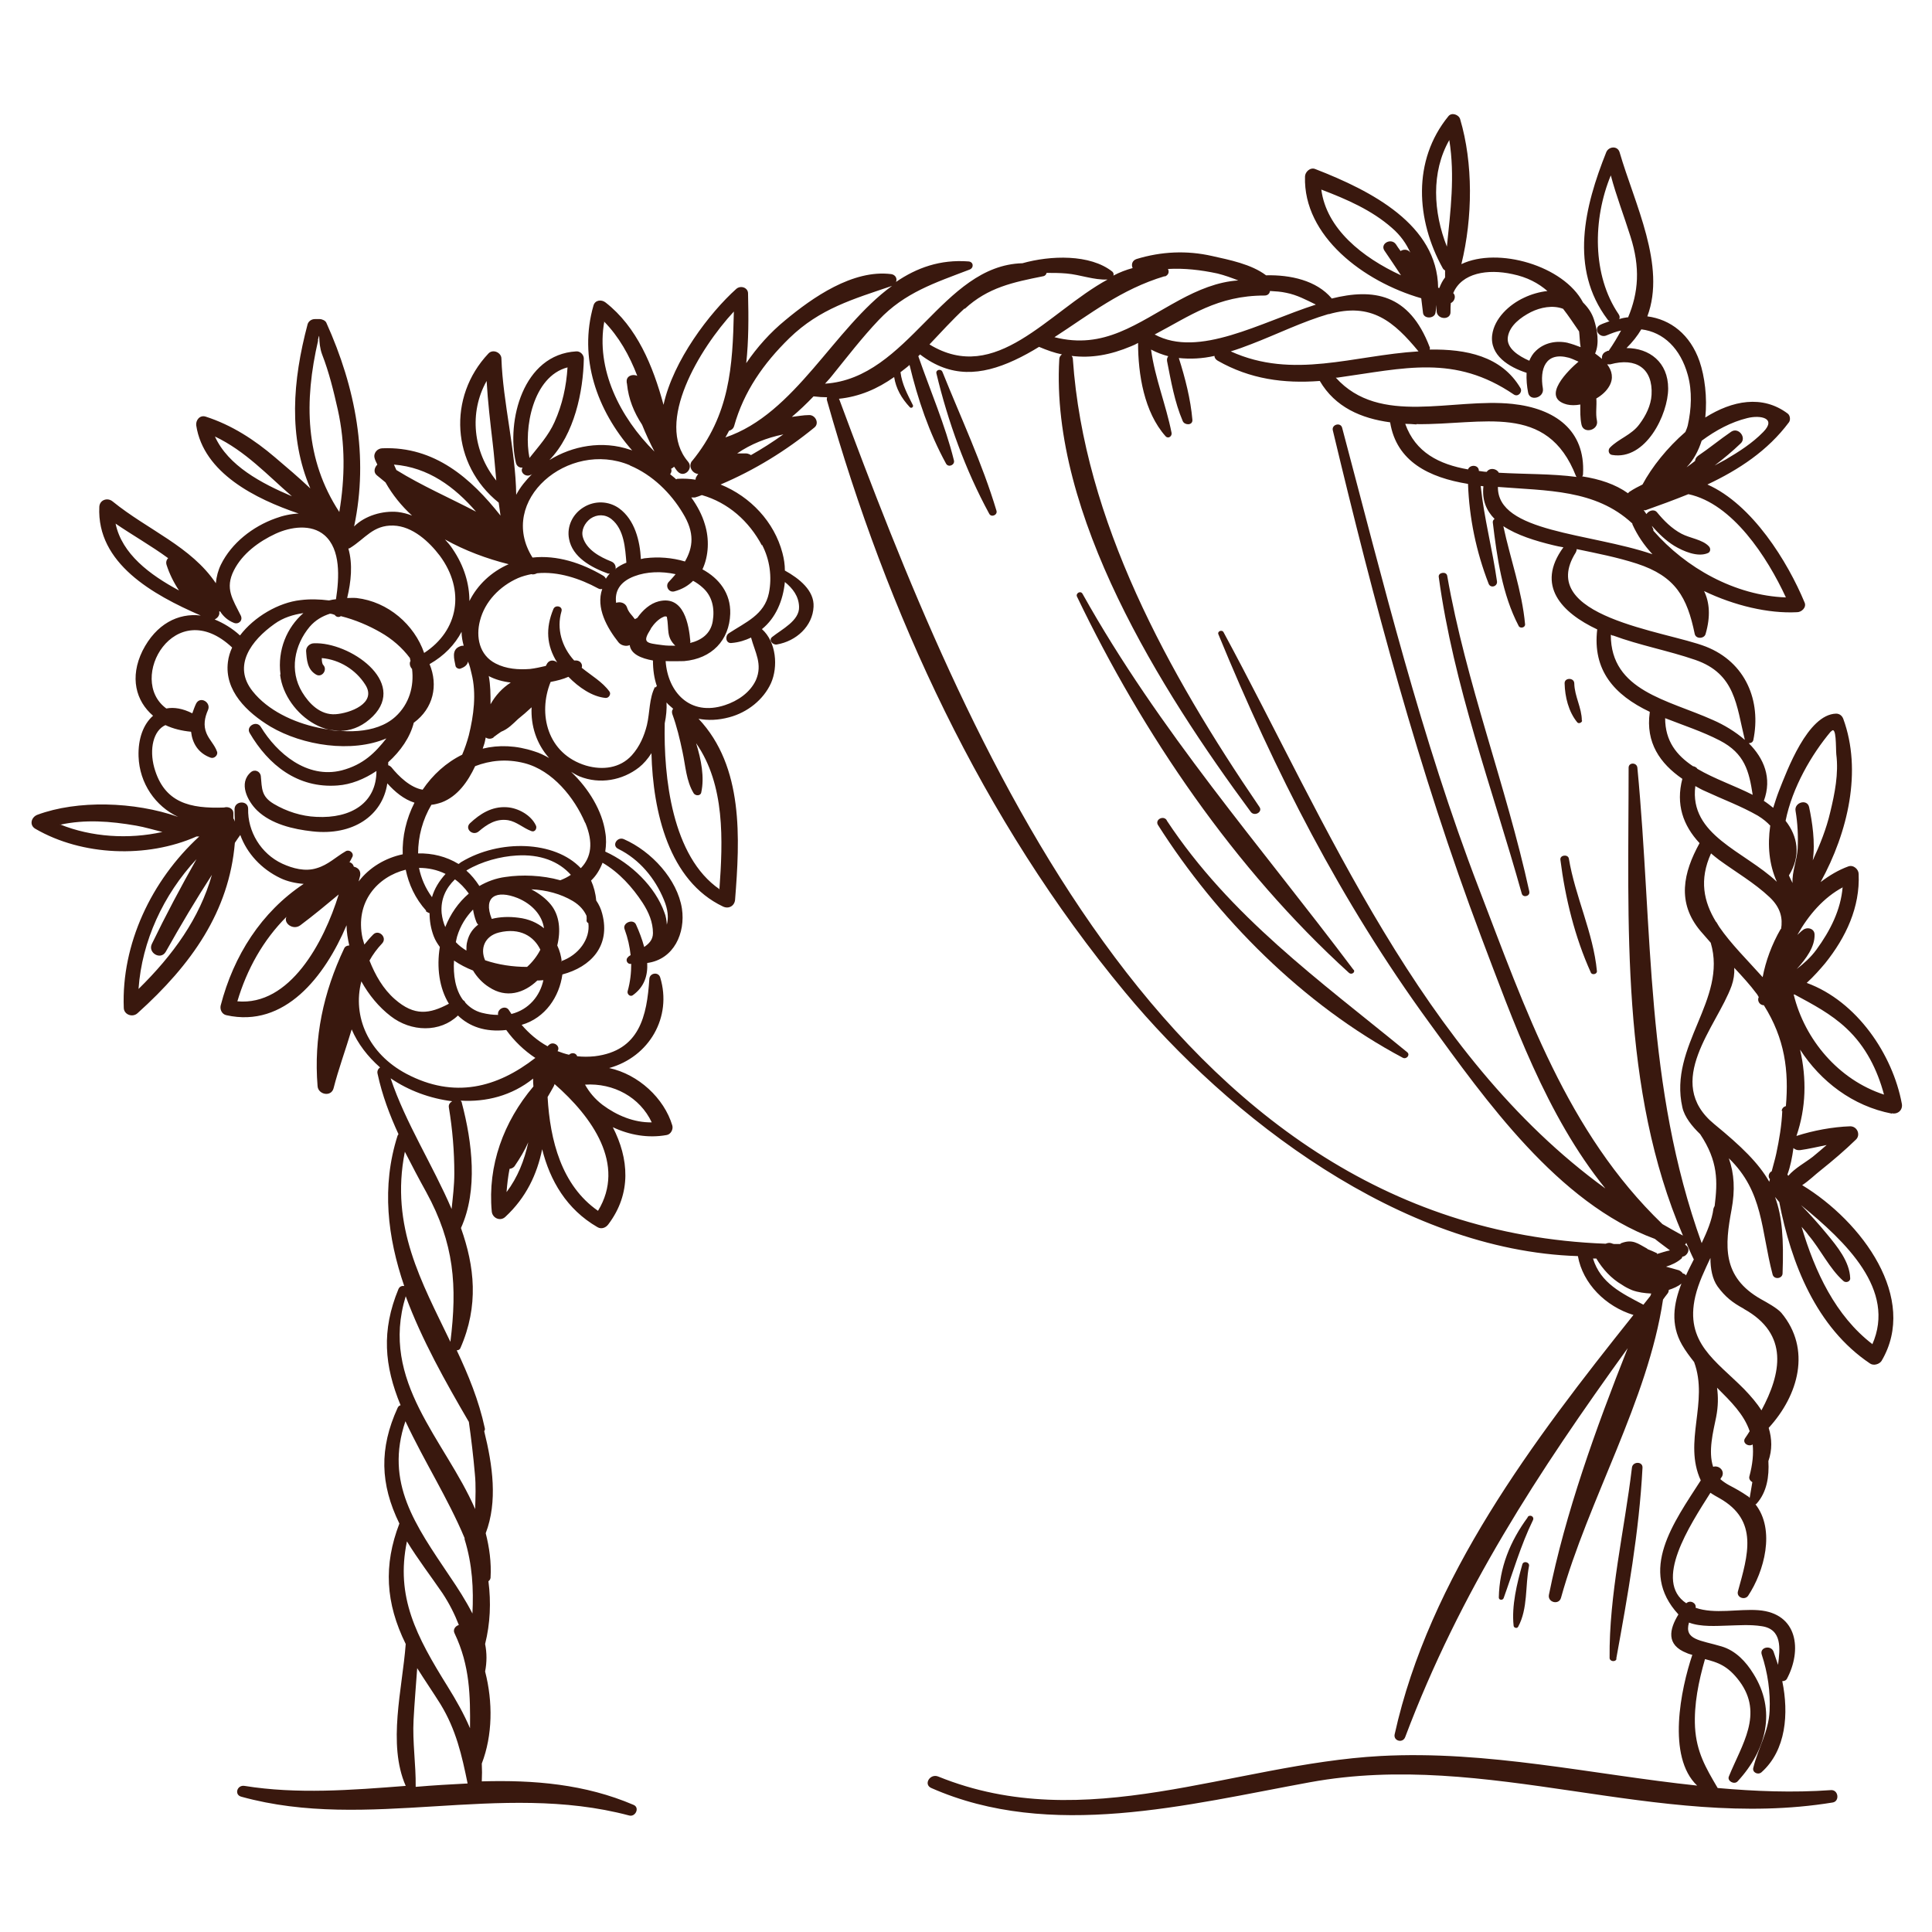<?xml version="1.0" encoding="UTF-8"?>
<svg id="_Слой_1" data-name="Слой 1" xmlns="http://www.w3.org/2000/svg" viewBox="0 0 64 64">
  <defs>
    <style>
      .cls-1 {
        fill: #39180e;
        fill-rule: evenodd;
      }

      .cls-1, .cls-2 {
        stroke-width: 0px;
      }

      .cls-2 {
        fill: #fff;
      }
    </style>
  </defs>
  <rect class="cls-2" width="64" height="64"/>
  <g>
    <path class="cls-1" d="m62.67,36.88c.21.04.37-.12.33-.32-.3-1.62-1.48-3.39-3.15-4,.24-.22.45-.46.61-.65.69-.86,1.16-1.86,1.11-2.96,0-.15-.17-.31-.34-.25-.33.12-.63.3-.92.52.91-1.66,1.38-3.69.75-5.41-.04-.1-.12-.17-.24-.17-.94.03-1.62,1.88-1.89,2.56-.07.18-.13.37-.19.56-.1-.08-.2-.16-.31-.23.28-.76,0-1.41-.5-1.91.07,0,.13-.03.15-.1.27-1.3-.25-2.58-1.57-3.1-1.33-.52-5.66-.98-4.31-3.12.02-.04.03-.07.03-.11.67.14,1.34.27,1.99.48,1.29.42,1.67,1.12,1.92,2.33.04.18.32.16.36,0,.17-.58.13-1.05-.05-1.42,1,.48,2.13.75,3.08.7.15,0,.32-.16.25-.32-.56-1.35-1.73-3.25-3.22-3.91,1.04-.49,2-1.12,2.7-2.06.06-.08.04-.23-.04-.29-.84-.63-1.84-.43-2.73.13.07-.67-.02-1.36-.19-1.86-.31-.89-.96-1.39-1.73-1.49.63-1.68-.42-3.72-.92-5.44-.07-.22-.36-.19-.44,0-.72,1.8-1.23,3.85.04,5.54.02.03.04.05.07.06-.1.04-.21.07-.31.12-.25.12-.03.46.21.35.17-.07.32-.13.48-.16-.12.22-.25.44-.41.67,0,0,0,0,0,0-.02,0-.05,0-.07.02-.12.04-.17.15-.15.25-.07-.06-.15-.12-.23-.18.15-.33.07-.8-.04-1.13-.07-.22-.2-.4-.36-.56-.64-1.22-2.82-1.85-4.03-1.27.38-1.55.39-3.35-.04-4.8-.04-.15-.28-.24-.39-.1-1.2,1.47-1.07,3.44-.19,5.03.02.04.05.06.08.08,0,.08,0,.15,0,.23-.08.1-.14.22-.19.35-.01,0-.02,0-.04-.01-.03-2.08-2.19-3.2-4.07-3.93-.17-.07-.34.1-.34.25-.06,1.97,1.94,3.48,3.85,4.03.02.16.04.32.06.49.03.2.37.19.41,0,.02-.09.03-.18.04-.27,0,.07,0,.14,0,.22.03.28.48.29.46,0,0-.1,0-.19.01-.28.13-.06.18-.24.08-.33.28-.67,1.14-.81,1.96-.63.49.1.86.3,1.16.56-.27.03-.54.11-.77.22-.5.23-.99.69-1.06,1.24-.08.67.55,1.06,1.14,1.25-.01.22.01.45.05.65.05.31.54.18.49-.13-.11-.64.08-1.23.86-1.02.07.02.19.07.32.13,0,0,0,0,0,0-.31.26-1.28,1.19-.38,1.42.13.03.28.03.44,0,0,.22-.01.44.04.67.07.32.58.18.51-.14-.05-.23,0-.49-.02-.73.19-.11.34-.25.43-.41.15-.26.09-.51-.07-.72.03,0,.06,0,.1,0,.86-.24,1.42.14,1.37,1.01-.02.35-.19.69-.4.97-.26.36-.69.48-.98.78-.07.07-.05.22.07.24,1.12.19,1.86-1.35,1.86-2.2,0-.87-.62-1.34-1.38-1.34.2-.2.36-.4.49-.62.74.09,1.3.64,1.54,1.51.15.54.12,1.13,0,1.67-.02.08-.05.15-.08.22-.6.52-1.11,1.16-1.42,1.74-.14.07-.28.14-.43.24-.02.01-.03.03-.05.05-.42-.3-.94-.47-1.52-.56.02-.02.03-.04.03-.08.08-1.45-.93-2.17-2.34-2.32-1.99-.21-4.39.75-5.85-.87.02,0,.04,0,.05,0,2.23-.31,3.88-.78,5.85.56.14.09.29-.08.22-.21-.63-1.07-1.81-1.3-3.01-1.28,0-.03.02-.05,0-.08-.68-1.79-1.88-1.95-3.25-1.61,0,0,0,0,0-.01-.5-.59-1.36-.78-2.17-.76-.49-.37-1.21-.51-1.79-.64-.84-.19-1.68-.15-2.5.1-.15.05-.18.19-.13.3-.22.06-.43.14-.64.25.02-.04.01-.09-.03-.13-.74-.59-2.06-.54-2.98-.28-2.66.07-3.77,3.81-6.54,3.99.07-.08.15-.16.22-.25.51-.63,1-1.27,1.56-1.86.86-.91,1.86-1.23,3.01-1.67.15-.06.13-.26-.04-.27-.94-.07-1.71.21-2.4.68.05-.1-.01-.24-.16-.26-1.27-.16-2.61.78-3.51,1.53-.49.4-.93.89-1.29,1.42.08-.74.08-1.5.06-2.31,0-.19-.24-.28-.39-.15-.88.79-2.09,2.37-2.41,3.84-.35-1.29-.88-2.58-1.92-3.39-.14-.11-.35-.08-.4.1-.5,1.73.11,3.47,1.28,4.8-.02,0-.04-.02-.06-.02-.93-.32-1.92-.13-2.68.34.83-.86,1.12-2.27,1.14-3.36,0-.13-.12-.25-.25-.24-1.77.1-2.32,2.31-2,3.69.03.12.12.17.22.16-.1.16.11.33.27.24.02,0,.03-.02.05-.03-.21.21-.4.44-.53.69-.02-1.49-.44-3.05-.49-4.51,0-.2-.28-.33-.43-.17-1.36,1.44-1.23,3.68.34,4.94,0,0,0,0,0,0,.02.14.04.29.06.43-.97-1.23-2.18-2.3-3.91-2.23-.17,0-.31.16-.26.33.02.08.06.14.09.21-.1.1-.14.26-.01.36.09.07.18.15.28.23.23.41.53.78.88,1.1-.15-.06-.31-.1-.47-.12-.5-.05-1.09.12-1.45.48.49-2.31.05-4.6-.92-6.75-.03-.07-.14-.12-.22-.12-.05,0-.11,0-.16,0-.11,0-.21.07-.24.17-.5,1.88-.64,3.74.09,5.44-.38-.36-.78-.7-1.17-1.03-.68-.58-1.43-1.07-2.3-1.35-.2-.06-.33.13-.31.29.24,1.58,1.97,2.44,3.39,2.92.01,0,.02,0,.03,0-.28.01-.55.07-.79.16-.76.27-1.46.82-1.81,1.53-.09.18-.15.4-.17.62-.82-1.22-2.25-1.76-3.42-2.71-.17-.14-.43-.05-.44.18-.09,1.87,1.77,2.91,3.36,3.6-.75-.09-1.48.28-1.93,1.17-.43.88-.22,1.66.35,2.15-.32.28-.5.76-.48,1.35.03.89.56,1.65,1.31,2-1.45-.51-3.34-.56-4.66-.07-.21.08-.28.35-.06.47,1.54.89,3.68.98,5.33.25.03,0,.06,0,.09,0-1.59,1.46-2.58,3.57-2.5,5.67,0,.23.29.34.46.18,1.79-1.61,3.03-3.37,3.22-5.64.06-.09.12-.18.18-.26.22.61.7,1.13,1.33,1.43.23.11.5.17.77.19-1.4.93-2.32,2.37-2.75,4.03-.03.13.04.29.19.32,1.93.43,3.26-1.28,3.98-2.98,0,0,0,0,0,0,0,.22.04.45.09.67-.07,0-.14.03-.17.1-.69,1.46-1.01,2.96-.88,4.56.02.28.45.37.53.07.16-.63.4-1.28.6-1.95.2.47.53.9.94,1.26-.06.04-.11.12-.08.22.15.7.4,1.36.69,1.99-.01.02-.02.03-.03.05-.54,1.69-.33,3.37.22,4.98-.07-.01-.15.01-.19.1-.57,1.38-.47,2.54.07,3.85-.04.01-.08.04-.1.09-.61,1.34-.58,2.52.06,3.83-.53,1.38-.46,2.63.21,3.99,0,0,0,0,0,0-.11,1.48-.61,3.31,0,4.7-1.8.14-3.6.28-5.34,0-.25-.04-.35.3-.1.36,4.2,1.16,8.55-.52,12.84.62.21.06.36-.26.15-.35-1.61-.69-3.3-.83-5.03-.78.01-.2.01-.4,0-.59.36-.94.37-2.04.11-3.05.06-.31.06-.61,0-.91.17-.68.2-1.38.11-2.08.04-.03.06-.06.07-.11.03-.52-.04-1.01-.16-1.48.4-1.05.23-2.25-.05-3.38.02-.03.03-.06.02-.1-.2-.93-.55-1.77-.93-2.58.05,0,.1-.02.12-.07.62-1.41.47-2.71.02-3.98.57-1.26.37-2.85.03-4.14,0-.03-.02-.06-.04-.08.84.05,1.69-.16,2.4-.73,0,.09,0,.17.01.26-.99,1.17-1.52,2.62-1.38,4.14.02.22.28.34.45.18.69-.64,1.05-1.41,1.22-2.24.26,1.04.81,1.99,1.83,2.58.13.08.28.02.36-.09.78-1.03.68-2.19.15-3.22.55.26,1.17.37,1.78.26.14-.02.23-.19.19-.32-.27-.9-1.12-1.69-2.09-1.9,1.33-.37,2.09-1.69,1.69-3-.06-.2-.35-.15-.36.05-.08,1.22-.32,2.38-1.81,2.56-.2.02-.39.02-.58,0-.04-.12-.19-.13-.27-.05-.13-.03-.25-.07-.38-.12,0,0,0,0,0,0,.11-.17-.14-.34-.28-.21-.02.02-.04.03-.05.05-.33-.18-.62-.43-.86-.71.79-.23,1.25-.94,1.35-1.67.94-.25,1.6-.94,1.32-2.01-.04-.16-.11-.31-.2-.44-.02-.24-.08-.46-.17-.66.17-.16.29-.36.38-.59.55.32.99.81,1.33,1.33.2.31.34.64.34,1,0,.22-.13.35-.29.46-.07-.26-.17-.52-.27-.74-.09-.21-.46-.06-.38.15.11.3.17.58.2.86-.03.02-.07.04-.09.07-.08.07-.04.2.06.22.02,0,.03,0,.05,0,0,.29-.03.59-.12.91-.02.09.08.19.17.13.39-.28.5-.66.48-1.07.89-.12,1.27-1,1.15-1.8-.15-.97-1.01-1.9-1.92-2.3-.22-.1-.42.21-.19.32.71.35,1.22.98,1.51,1.68.14.33.16.6.1.83-.01-.14-.03-.28-.08-.4-.3-.85-1.1-1.63-1.96-2.02.03-.21.04-.42,0-.64-.1-.7-.54-1.44-1.13-2,.09.05.18.11.28.15.67.27,1.42.13,1.97-.3.15-.12.29-.28.41-.47.05,1.95.58,4.23,2.37,5.08.19.09.38-.02.4-.22.16-2.03.29-4.41-1.21-6,.31.06.65.05,1.02-.05.6-.16,1.13-.58,1.38-1.13.24-.54.18-1.36-.3-1.79.46-.37.7-.95.76-1.56.26.21.46.47.47.82.02.46-.58.75-.89,1-.13.1.01.27.15.25.65-.11,1.19-.61,1.22-1.25.03-.54-.48-.94-.95-1.2,0-.2-.03-.39-.08-.58-.27-1.03-1.06-1.87-2.05-2.27,1.13-.48,2.17-1.12,3.11-1.89.17-.14.03-.42-.18-.41-.19,0-.38.04-.57.06.25-.21.49-.44.72-.68,0,0,0,0,0,0,.16.02.31.03.45.03-.01.03-.02.07,0,.12,1.98,7.01,5.13,13.88,9.87,19.59,3.43,4.14,9.14,8.56,15,8.74.16.91.92,1.67,1.84,1.95-3.33,4.17-6.76,8.7-7.91,13.89-.05.22.27.31.35.09,1.82-4.83,4.41-8.78,7.37-12.88-1.06,2.67-2.07,5.48-2.61,8.17-.05.25.33.35.4.1.9-3.24,2.88-6.54,3.38-9.88.05-.07.1-.14.15-.2.03-.04.04-.08.04-.12.15-.05.3-.11.42-.21-.26.67-.37,1.35.02,2.03.12.21.26.39.4.57.49,1.33-.37,2.64.22,3.92-.9,1.4-2.08,2.99-.74,4.44-.3.49-.42,1.01.28,1.28.06.03.12.04.18.06-.38,1.13-.85,3.37.16,4.33-3.49-.37-6.93-1.17-10.49-.98-4.93.27-9.77,2.66-14.65.68-.27-.11-.5.26-.23.38,3.94,1.74,8.49.55,12.54-.19,5.9-1.08,11.51,1.62,17.32.67.24-.04.19-.43-.06-.41-1.26.09-2.51.04-3.75-.07-.4-.68-.7-1.19-.75-2.01-.04-.76.12-1.53.33-2.26.42.11.75.21,1.14.73.81,1.09.08,2.1-.35,3.16-.06.15.18.28.29.16.96-1.04,1.29-2.35.52-3.57-.24-.39-.58-.76-1.05-.9-.7-.21-1.25-.21-1.08-.79.39.15.92.11,1.28.1.38-.01.75-.04,1.13.02.68.1.61.74.54,1.28-.05-.15-.1-.3-.15-.44-.09-.23-.47-.14-.39.1.2.61.29,1.23.26,1.87-.03.68-.38,1.23-.54,1.88-.04.15.15.25.27.15.82-.73.91-1.95.69-3.02.06,0,.12-.02.15-.07.51-.95.37-2.18-.94-2.28-.66-.05-1.45.14-2.08-.08.03-.16-.18-.27-.31-.15-1.1-.73.11-2.57.8-3.66.1.07.21.13.3.18,1.31.74.94,1.89.61,3.09-.05.2.23.3.34.14.53-.8.91-2.18.24-3.03.01,0,.03,0,.04-.02.34-.38.42-.9.39-1.41.13-.37.12-.74.01-1.1.99-1.08,1.42-2.61.42-3.81-.14-.16-.49-.35-.67-.45-1.31-.74-1.2-1.79-.98-2.97.12-.65.09-1.19-.09-1.7,1.15,1.11,1.06,2.37,1.45,3.85.05.18.33.14.33-.04.04-1.12-.01-1.88-.25-2.53.05.06.09.11.14.17.39,2.02,1.22,4.15,3.01,5.35.12.08.31.02.38-.09,1.22-2.07-.64-4.61-2.63-5.82.23-.15.44-.36.61-.49.4-.32.8-.66,1.17-1.02.16-.15.05-.44-.19-.44-.58.02-1.23.14-1.78.32.32-.94.34-1.89.12-2.86.68,1.05,1.74,1.87,3.04,2.12Zm-16.27-28.56c-.06-.08-.11-.15-.16-.23-.16-.22-.53-.02-.38.21.18.27.37.54.55.82-1.28-.59-2.47-1.54-2.64-2.84.84.32,1.67.68,2.34,1.27.29.25.48.53.61.82-.08-.12-.23-.12-.33-.05Zm1.53-.15c-.45-1.14-.53-2.46.08-3.53.19,1.19.04,2.35-.08,3.53Zm4.02,3.19c-.39-.09-.79-.01-1.07.26-.1.09-.17.21-.22.33-.34-.15-.77-.41-.71-.79.06-.38.43-.65.76-.82.32-.16.73-.24,1.07-.11.18.23.35.49.53.75.02.17.02.35.05.52-.15-.06-.3-.11-.42-.14Zm1.97-.85c-.09.01-.19.03-.28.06.02-.05.02-.1-.02-.16-.88-1.29-.86-3.15-.26-4.6.18.68.44,1.35.65,2.02.33,1.03.27,1.86-.08,2.69Zm-37.8,2.11c.04.69.12,1.37.2,2.05.05.41.08.83.12,1.25-.77-.95-.91-2.25-.32-3.3Zm-9,1.84c1.01.48,1.74,1.28,2.55,1.98-1.01-.43-2.11-1.01-2.55-1.98Zm-3.3,2.88c.57.39,1.19.74,1.75,1.15-.06.06-.08.14-.05.23.09.28.23.57.41.84-.97-.52-1.89-1.21-2.1-2.21Zm-1.83,9.98c.83-.18,1.65-.12,2.52.03.29.05.58.14.87.21-1.12.25-2.35.17-3.39-.25Zm14.79,12.17c.02-.26.05-.52.1-.77.07-.01.14-.04.18-.11.17-.25.32-.5.44-.77-.13.6-.35,1.16-.72,1.65Zm4.81-2.31c-.59.01-1.16-.23-1.63-.58-.26-.2-.44-.42-.58-.67.95-.06,1.82.42,2.21,1.25Zm-3.25-1.19s.03-.06.03-.08c1.25,1.09,2.37,2.67,1.44,4.2-1.21-.84-1.59-2.34-1.67-3.77.07-.11.13-.23.2-.35Zm1.67-25.34c.49.5.84,1.12,1.1,1.8-.15-.07-.37,0-.35.2,0,.02,0,.04.01.06h0s0,0,0,.01c.05.5.23.94.5,1.35.12.3.26.6.41.89-1.15-1.14-1.95-2.74-1.66-4.32Zm-2.47,4.52c-.2-.97.11-2.7,1.26-3-.04.63-.17,1.23-.43,1.81-.2.45-.53.81-.83,1.19Zm3.33.25c.74.31,1.35.91,1.75,1.58.4.65.34,1.13.07,1.6-.43-.13-.89-.16-1.3-.11-.05,0-.1.02-.16.03-.03-.6-.2-1.3-.72-1.68-.35-.25-.81-.26-1.17-.04-.37.22-.57.64-.49,1.05.11.61.74.95,1.29,1.15.02,0,.04,0,.06,0-.05.05-.09.11-.13.17-.02-.04-.04-.07-.09-.1-.71-.42-1.53-.69-2.34-.6-1.19-1.89,1.19-3.91,3.22-3.06Zm.95,4.5c-.28.07-.53.29-.71.55-.03.01-.05.03-.08.04-.08-.12-.21-.22-.26-.39-.05-.15-.23-.2-.36-.15-.05-.36.1-.69.6-.88.42-.16.91-.17,1.37-.07-.07.09-.15.17-.23.26-.12.13,0,.36.19.31.26-.07.46-.19.62-.35.11.06.21.13.3.21.34.29.42.71.35,1.13-.07.42-.38.63-.75.72,0-.01.01-.02.01-.04-.05-.57-.21-1.55-1.05-1.34Zm-1.43-1.06c.02-.1-.02-.21-.14-.26-.38-.15-.82-.39-.94-.8-.07-.23.06-.48.25-.62.22-.15.49-.15.7.02.42.34.45.97.49,1.44,0,0,0,0,0,0-.13.05-.26.12-.37.21Zm-3.54-.17c-.57.25-1.03.68-1.3,1.22,0-.56-.17-1.16-.56-1.73-.07-.11-.16-.21-.25-.31.66.37,1.39.64,2.11.82Zm-7.57,3.67c.16,1.31,1.86,2.57,3.07,1.37,1.15-1.15-.78-2.47-1.95-2.42-.13,0-.26.11-.26.25.02.3.04.61.32.78.2.13.4-.15.25-.31-.04-.04-.05-.13-.05-.23.59.05,1.13.39,1.44.88.4.62-.52.95-.99.98-.5.03-.87-.35-1.1-.73-.43-.71-.26-1.56.25-2.17.19-.22.42-.35.67-.43.05,0,.11.02.16.04.04.07.14.09.2.04.48.12.94.32,1.32.54.37.21.71.5.97.85,0,.03.01.06.02.09-.05.08-.02.2.05.27.07.57-.09,1.16-.55,1.58-.66.6-1.77.54-2.58.36-.8-.17-1.65-.57-2.15-1.2-.68-.85-.04-1.69.72-2.23.29-.21.62-.31.96-.36-.55.48-.86,1.22-.76,2.02Zm4.43,1.58c.65-.48.81-1.24.52-1.94.49-.28.84-.65,1.06-1.07,0,.16.03.31.07.46-.04,0-.08,0-.12.02-.3.11-.19.43-.15.65.01.06.1.11.16.09.11-.04.22-.1.25-.22,0-.02,0-.03,0-.04,0,0,0,0,0,.02.06.13.09.27.12.4.17.67.07,1.4-.09,2.05-.06.22-.13.43-.22.64-.53.26-.98.67-1.31,1.16-.41-.07-.79-.44-1.04-.75-.03-.03-.06-.05-.1-.06,0-.03,0-.06,0-.1.41-.37.73-.83.85-1.32Zm-.58-8.37c-.03-.06-.05-.12-.08-.18,1.14.09,2.01.74,2.72,1.56-.88-.46-1.8-.86-2.64-1.38Zm-1.6,2.6s.05,0,.07-.02c.5-.31.76-.76,1.43-.74.64.02,1.19.54,1.54,1,.85,1.15.62,2.48-.52,3.22-.32-.93-1.19-1.7-2.24-1.82-.11-.01-.21,0-.31,0,.13-.54.19-1.12.04-1.64Zm-1-6.9c.09-.38-.01.07.14.47.23.59.38,1.21.52,1.83.25,1.13.24,2.26.05,3.39-1.14-1.74-1.17-3.66-.7-5.69Zm-3.27,8.99s.02,0,.03-.01c.1.16.25.3.45.38.16.07.31-.07.24-.23-.27-.55-.54-.9-.23-1.51.28-.55.82-.95,1.38-1.21.5-.23,1.18-.33,1.62.05.54.47.49,1.4.38,2.12-.08.01-.16.02-.23.04-.32-.04-.63-.05-.95-.01-.72.08-1.53.55-2,1.17-.26-.24-.55-.41-.84-.53.11-.05.18-.16.15-.26Zm-2.67,12.49c.11-1.57.82-3.11,1.92-4.29-.52.92-1.02,1.86-1.48,2.81-.14.29.29.55.46.26.5-.89,1-1.73,1.53-2.55-.41,1.44-1.28,2.65-2.43,3.78Zm3.27.43c.32-1.08.86-2.04,1.63-2.81-.11.21.22.46.46.28.44-.33.85-.67,1.27-1.02-.49,1.59-1.62,3.7-3.36,3.54Zm3.72-4.62c.03-.06.07-.12.1-.19.04-.13-.12-.24-.23-.17-.33.19-.58.45-.96.56-.38.12-.79.01-1.14-.15-.71-.33-1.15-1.07-1.13-1.82,0-.28-.43-.27-.45,0,0,.14,0,.28.01.41,0,0,0,0-.01,0,0-.03-.02-.06-.04-.09,0-.06,0-.11,0-.17,0-.17-.18-.23-.31-.19-1.12.04-1.98-.15-2.31-1.32-.17-.62-.03-1.23.37-1.41.25.12.54.19.85.22.04.37.23.71.65.86.12.04.25-.09.21-.2-.08-.23-.26-.39-.35-.61-.11-.26-.06-.52.05-.77.11-.25-.25-.47-.39-.22-.05.1-.09.22-.13.33-.31-.16-.61-.21-.86-.16-1.33-.97.29-3.8,2.18-2.02-.07.15-.12.31-.14.48-.12.95.63,1.67,1.41,2.14,1.07.63,2.69.88,3.84.39-.37.47-.76.87-1.48,1.06-1.15.29-2.15-.57-2.68-1.44-.14-.23-.5-.02-.37.2.62,1.06,1.59,1.84,2.91,1.74.44-.03.89-.21,1.29-.48,0,1.05-.83,1.58-1.99,1.52-.49-.02-.99-.18-1.41-.43-.42-.25-.39-.51-.43-.92-.02-.16-.2-.24-.33-.13-.42.36-.11.96.21,1.27.47.45,1.19.62,1.83.69,1.33.15,2.32-.51,2.48-1.59.25.28.55.53.9.64-.27.53-.41,1.12-.39,1.71-.57.12-1.1.43-1.46.9.02-.06.03-.13.05-.19.03-.17-.07-.27-.21-.3-.02-.08-.08-.14-.16-.15Zm3.88.27c.5-.3,1.13-.46,1.65-.49.78-.05,1.4.19,1.8.64-.1.07-.22.13-.35.18-.6-.17-1.28-.19-1.81-.11-.32.04-.61.15-.87.3-.13-.2-.27-.37-.43-.51Zm.38,1.8c-.17.13-.3.3-.36.55-.03.1-.03.21-.03.31-.13-.08-.25-.17-.35-.28.01-.06.03-.13.04-.18.11-.37.3-.66.53-.9.02.12.05.26.11.41.01.03.03.06.06.09Zm-.31-1.03c-.35.3-.61.68-.78,1.11-.06-.14-.1-.29-.12-.46-.04-.46.14-.83.44-1.12.17.12.32.28.46.47Zm-1.22.12c-.22-.3-.36-.63-.43-.97.3,0,.6.06.88.2-.21.23-.37.49-.45.77Zm-.21.46s.08.06.13.07c0,.25.04.51.14.77.05.13.12.24.2.35-.11.67-.02,1.36.3,1.88-.64.34-1.14.42-1.79-.15-.39-.34-.65-.8-.84-1.28.11-.2.25-.39.42-.57.18-.2-.12-.48-.3-.29-.11.11-.2.22-.29.33-.02-.07-.04-.14-.06-.21-.26-1.2.5-2.04,1.43-2.27.1.48.31.95.68,1.36Zm-1.16,5.54c.6.41,1.31.67,2.04.76-.07.04-.13.11-.11.21.12.73.18,1.45.18,2.18,0,.4-.05.79-.09,1.18-.62-1.45-1.53-2.86-2.02-4.33Zm.47,2.43c.23.45.46.89.71,1.34.93,1.7,1.03,3.11.8,4.96-.95-1.98-2-3.81-1.51-6.29Zm.36,21.04c.01-.74-.11-1.48-.07-2.22.03-.57.08-1.14.12-1.71.25.4.52.79.77,1.19.52.85.71,1.7.9,2.63-.57.03-1.13.06-1.7.11Zm1.8-1.94c-.2-.47-.46-.93-.74-1.38-1.04-1.67-1.73-2.97-1.35-4.81.36.59.79,1.15,1.18,1.72.23.35.4.69.54,1.05-.11.03-.21.15-.14.28.51,1.07.52,2.08.51,3.14Zm.08-3.8c-.22-.43-.49-.85-.75-1.23-1.14-1.7-2.16-3.1-1.47-5.14.64,1.36,1.4,2.54,1.96,3.87,0,.01,0,.02,0,.04.26.84.3,1.65.26,2.46Zm-.12-6.36c.08.57.15,1.15.2,1.73.04.39.02.78.01,1.17-1-2.3-3.17-4.22-2.3-7.05.53,1.44,1.32,2.84,2.09,4.16Zm2.21-12.05c-1.27.99-2.69,1.37-4.28.53-1.26-.67-1.79-1.9-1.49-3.06.25.45.58.85.97,1.15.68.53,1.64.55,2.23-.02.37.36.9.56,1.6.48.26.36.59.68.97.93Zm-.81-1.47s-.04-.06-.06-.09c-.11-.21-.41-.06-.37.14-.17,0-.34-.02-.54-.07-.23-.06-.4-.18-.54-.33-.02-.04-.04-.07-.08-.09-.26-.35-.33-.84-.3-1.31.19.13.4.24.63.33.13.22.32.42.53.55.57.38,1.16.2,1.6-.22.02,0,.03,0,.05,0,.05,0,.1-.01.15-.01-.11.51-.47.97-1.06,1.12Zm-.4-2.68c.7-.17,1.16.13,1.37.57-.1.2-.26.41-.44.57-.47,0-.95-.07-1.39-.22-.17-.38-.02-.8.46-.92Zm.64-.49c-.3-.04-.61-.03-.88.04,0,0,0,0,0,0-.3-.75.16-.97.86-.69.48.2.81.57.87,1-.22-.18-.5-.31-.85-.35Zm1.44,1.46c-.02-.19-.07-.37-.15-.54.12-.49.08-.99-.21-1.35-.17-.21-.4-.38-.65-.51.49.02.98.15,1.38.39.23.14.37.31.45.49,0,.05.01.1,0,.15,0,.04.02.07.06.09.07.52-.32,1.06-.9,1.26Zm.78-4.6c.27.65.2,1.14-.15,1.5-.87-.92-2.7-.96-3.95-.21-.04.02-.06.05-.1.07-.41-.25-.87-.36-1.34-.35,0-.56.15-1.12.44-1.61.11-.01.22-.04.34-.08.53-.2.87-.69,1.11-1.2.49-.19,1.04-.25,1.63-.1.94.24,1.66,1.15,2.01,1.97Zm-3.04-2.84c.08-.06.16-.12.25-.18.23-.09.39-.26.56-.42.15-.12.3-.25.45-.39-.03.61.16,1.21.58,1.68-.16-.09-.32-.17-.49-.22-.6-.2-1.18-.22-1.71-.09.01-.04.03-.08.04-.12.03-.08.04-.16.06-.25.07.05.17.06.26,0Zm-.17-2.03c.22.12.48.19.74.22-.28.18-.51.43-.67.72,0-.32,0-.63-.06-.94Zm5.52.36c-.2.38-.17.85-.27,1.27-.09.36-.24.71-.5,1-.39.43-.97.5-1.52.34-1.28-.39-1.6-1.71-1.17-2.77.21-.04.41-.09.59-.17.34.35.79.66,1.23.7.11.01.19-.13.13-.21-.23-.32-.6-.53-.92-.79.04-.11-.04-.23-.17-.24-.03,0-.05,0-.08,0-.41-.45-.59-1.05-.42-1.63.05-.17-.21-.23-.27-.07-.26.63-.23,1.2.13,1.77-.08-.08-.24-.11-.33.02-.02.03-.03.06-.05.09-.17.04-.35.08-.52.1-.39.03-.79,0-1.14-.18-.55-.28-.66-.89-.52-1.42.16-.63.65-1.14,1.26-1.41.14-.06.29-.1.44-.13.06.02.13,0,.19-.03.7-.07,1.43.18,2.02.5.05.03.1.03.14.02-.22.62.16,1.29.54,1.77.09.11.26.14.37.09.04.3.38.44.77.51,0,.31.04.59.13.85-.02.01-.04.03-.05.05Zm-.14-1.93c.1-.15.25-.32.43-.39.04-.02.07-.01.1,0,.08.42-.03.66.28.96-.15,0-.3,0-.43-.02-.54-.07-.68-.07-.38-.54Zm2.28,8.64c-1.58-1.08-1.86-3.72-1.82-5.5.05-.24.07-.47.06-.69.06.08.15.14.22.21-.04.04-.05.1-.03.17.15.41.25.83.34,1.26.1.46.12.96.37,1.37.06.09.23.09.25-.03.11-.5,0-1.08-.17-1.63.96,1.38.89,3.21.77,4.86Zm1.4-11.42c.26.49.34,1.07.23,1.61-.15.72-.77.96-1.33,1.33-.13.09-.1.34.09.32.25-.02.46-.09.65-.18.13.49.39.88.16,1.41-.19.41-.6.69-1.03.83-1.16.38-1.89-.44-1.96-1.46.25.01.47,0,.61,0,.92-.08,1.5-.69,1.53-1.57.02-.68-.37-1.17-.92-1.47.21-.45.23-1.01.08-1.49-.09-.31-.25-.61-.45-.89.04,0,.08,0,.12,0,.08-.02.15-.05.23-.08.87.25,1.56.86,1.99,1.67Zm-2.31-2.78c-.15.19.01.43.2.44-.02.03-.04.05-.06.09-.02.03-.03.07-.03.1-.19-.03-.38-.04-.57-.03-.03,0-.05,0-.07.02-.06-.06-.13-.11-.2-.17.04-.06.06-.12.03-.18.04-.02.07-.04.1-.07.04.05.07.11.12.16.21.23.54-.1.34-.33-1.1-1.29.38-3.74,1.52-4.97-.04,1.82-.13,3.42-1.39,4.96Zm1.94-.19s-.09-.05-.15-.05c-.1,0-.2,0-.3,0,.45-.31.98-.52,1.53-.63-.35.25-.71.48-1.08.69Zm-.84-.58c.04-.07.08-.14.12-.22.07-.02.14-.06.17-.16.32-1.14.97-2.07,1.83-2.91,1.01-.98,2.11-1.29,3.4-1.73-1.93,1.4-3.2,4.24-5.52,5.02Zm37.01,14.89c-.06.76-.41,1.45-.87,2.08-.19.26-.42.46-.65.64.32-.35.6-.74.59-1.14,0-.2-.24-.27-.39-.15-.07.05-.12.11-.18.16.37-.66.87-1.24,1.51-1.58Zm-.38-5.15c.18-.22.15.54.17.76.08.64-.05,1.29-.2,1.91-.13.56-.34,1.08-.58,1.6.09-.59-.02-1.29-.12-1.76-.06-.29-.5-.16-.45.12.07.42.09.83.07,1.25-.02.38-.19.76-.17,1.14-.04-.08-.08-.16-.12-.25.41-.66.29-1.3-.11-1.81.22-1.1.86-2.2,1.5-2.96Zm-1.67,6.54c-.3.52-.5,1.07-.6,1.6-.5-.56-1.05-1.1-1.44-1.67-.03-.05-.06-.1-.09-.15,0,0-.01-.01-.02-.02-.4-.66-.56-1.38-.16-2.26.08.07.17.14.26.21.56.41,1.17.76,1.68,1.24.37.35.44.7.38,1.06Zm-.35-3.41c-.09.64-.04,1.27.22,1.85-1.08-1.02-2.91-1.54-2.7-3.17.11.06.21.12.33.17.58.27,1.18.49,1.74.81.18.11.31.22.42.34Zm-.58-1.03c-.59-.3-1.27-.53-1.83-.86-.03-.05-.09-.08-.15-.09-.54-.36-.92-.83-.92-1.59.61.24,1.23.44,1.81.74.83.43.97,1.02,1.09,1.8Zm-4.63-5.28c.89.33,1.83.5,2.73.81,1.33.46,1.36,1.51,1.64,2.65-.31-.27-.69-.5-1.06-.66-1.49-.67-3.38-.96-3.38-2.82.02,0,.05.02.07.03Zm2.94-6.45c.47-.35.98-.62,1.51-.75.44-.11.98,0,.53.46-.36.37-.8.65-1.24.91-.12.07-.25.13-.37.2.3-.23.59-.47.86-.73.21-.19-.07-.55-.31-.39-.38.26-.73.55-1.1.8-.07.05-.09.11-.1.17-.09.07-.18.14-.28.21.23-.24.39-.54.5-.88Zm-1.88,2.31c.48-.17.97-.35,1.44-.54,1.46.31,2.61,2.08,3.23,3.42-1.69-.06-3.32-.98-4.39-2.21,0-.01,0-.02,0-.04-.01-.04-.04-.08-.05-.12.22.25.45.48.74.66.3.18.78.39,1.12.24.09-.04.09-.16.03-.22-.21-.23-.63-.27-.91-.42-.32-.17-.58-.43-.81-.71-.1-.12-.28-.05-.35.06-.03-.05-.06-.08-.09-.13.01,0,.03,0,.04,0Zm-.42.42s0,.03.01.05c.16.35.38.68.66.98-2.08-.71-5.14-.72-5.12-2.23,1.63.13,3.23.08,4.44,1.2Zm-7.15-3.28c2.2.03,4.33-.74,5.29,1.73,0,0,.01.01.02.02-.82-.11-1.73-.09-2.58-.14-.07-.14-.3-.18-.4-.03-.09,0-.17-.02-.26-.03,0,0,0,0,0,0,0-.21-.3-.22-.36-.05-.96-.17-1.74-.56-2.08-1.51.12,0,.25.01.37.02Zm-2.91-3.64c1.42-.41,2.17.25,2.98,1.23-2.16.13-4.15.94-6.22,0,.23-.07.45-.15.68-.24.86-.33,1.68-.74,2.57-1Zm-1.93-.77c.18.01.35.02.53.06.36.07.67.24.98.39-1.84.59-3.88,1.78-5.34.99,1.18-.62,2.08-1.29,3.64-1.29.11,0,.17-.07.18-.15Zm-3.5-.48c.13-.04.16-.16.11-.25.54-.03,1.08.03,1.64.15.24.06.46.14.69.23-.68.04-1.34.32-1.95.65-1.42.77-2.49,1.65-4.14,1.23,1.16-.75,2.21-1.59,3.65-2.02Zm-6.62,1.07c.77-.71,1.6-.88,2.6-1.08.06-.01.1-.06.11-.11.22,0,.44,0,.66.02.46.04.9.22,1.36.2-1.98,1.08-3.69,3.5-5.9,2.15.38-.4.75-.81,1.16-1.19Zm22.71,32.7c-.08.1-.15.19-.23.29-.72-.38-1.42-.71-1.67-1.53.04,0,.08,0,.11,0,.21.35.49.66.85.87.1.07.22.13.34.18.19.07.41.1.63.11-.01.03-.02.06-.03.08Zm.22-1.42s0,0,0,0c0,0,0,0-.01,0-.1-.05-.2-.09-.3-.13,0,0-.01-.01-.02-.02-.31-.17-.48-.32-.85-.18-.02,0-.02.02-.04.03-.06,0-.13,0-.19,0-.04,0-.08-.02-.11-.03-.07-.02-.13,0-.18.02-14.67-.55-21.24-16.81-25.38-27.95,0-.01-.01-.02-.02-.04.68-.07,1.28-.33,1.83-.72.06.38.24.7.52,1,.05.05.13-.01.1-.07-.18-.36-.36-.69-.41-1.09.1-.08.2-.15.3-.24.27,1.13.65,2.25,1.21,3.27.08.14.3.04.26-.11-.29-1.17-.78-2.3-1.18-3.45.02-.02.04-.04.06-.06,0,0,0,0,.01.01,1,.76,2,.7,3.12.18.28-.13.55-.28.81-.44.26.11.51.2.76.25-.05.03-.09.09-.09.16-.3,5.14,3.36,10.96,6.34,14.99.12.17.41.01.29-.16-3.02-4.43-5.81-9.48-6.18-14.83,0-.05-.02-.08-.04-.11.65.08,1.28-.03,1.97-.32.08-.03.16-.07.23-.11,0,1.04.2,2.29.91,3.09.09.1.22,0,.2-.11-.19-.95-.55-1.81-.68-2.76.19.1.38.17.57.22-.03.04-.05.09-.04.16.13.66.25,1.36.52,1.99.06.14.33.15.32-.04-.06-.69-.24-1.39-.45-2.05.39.04.78.02,1.18-.07,0,.06.04.12.11.16,1.07.61,2.19.76,3.38.67.51.87,1.37,1.24,2.33,1.37.21,1.3,1.29,1.83,2.58,2.04.04,1.13.27,2.24.68,3.3.06.17.3.1.28-.07-.15-1.06-.43-2.1-.54-3.16.03,0,.06,0,.09.01-.05.46.1.81.37,1.08-.04.03-.06.06-.06.11.14,1.16.31,2.39.86,3.44.05.09.22.05.21-.06-.1-1.1-.49-2.17-.72-3.25.45.3,1.07.49,1.65.63.11.03.23.05.34.07-.93,1.27-.05,2.17,1.12,2.72-.16,1.35.56,2.17,1.74,2.73,0,0,0,.01,0,.02-.14,1,.34,1.69,1.08,2.2-.22.84.02,1.54.57,2.13,0,0,0,0,0,0-.54.98-.76,1.97.03,2.91.11.13.23.26.34.39.56,1.89-1.4,3.41-.94,5.45.07.32.32.63.59.89.6.9.58,1.57.48,2.38-.02.03-.03.06-.04.09-.05.38-.21.76-.39,1.14-1.88-5.22-1.61-10.31-2.13-15.75-.02-.18-.29-.18-.29,0,0,5.14-.28,10.66,1.8,15.5-.23-.12-.45-.25-.68-.38-3.16-3.04-4.55-7.14-6.08-11.12-1.91-4.97-3.17-10.14-4.53-15.26-.05-.19-.35-.11-.31.08,1.36,5.69,2.84,11.27,4.91,16.77,1.06,2.79,2.16,5.93,4.12,8.35-6.13-4.45-9.23-12.1-12.65-18.43-.05-.09-.21-.03-.17.07,1.87,4.55,4.05,8.84,6.98,12.86,1.85,2.54,4.27,5.99,7.48,7.17.16.13.33.25.5.38-.15.03-.29.08-.43.12Zm.85.66s-.07-.07-.12-.09c-.14-.04-.29-.08-.43-.12.19-.06.36-.14.5-.26.03-.02.03-.05.04-.07.16-.02.28-.24.14-.36-.02-.01-.03-.03-.05-.04.02-.02.03-.04.04-.06.08.18.16.37.25.55-.09.18-.18.35-.26.53-.02-.04-.07-.06-.12-.07Zm2.31,6.92c-.03.17-.06.35-.09.53-.02-.02-.04-.05-.07-.06-.2-.14-.4-.25-.61-.36-.11-.06-.21-.13-.29-.2.01-.03.03-.06.05-.08.11-.21-.11-.39-.29-.33-.17-.51,0-1.16.1-1.65.07-.36.07-.67.03-.97.46.46.89.88,1.08,1.44-.05.08-.1.16-.15.23-.11.16.11.3.25.21.03.31,0,.65-.11,1.06-.02.08.03.15.1.19Zm-.28-5.73c1.51.84,1.23,2.15.58,3.36-.15-.24-.35-.47-.57-.7-.94-.95-1.98-1.54-1.62-3.08.11-.46.31-.86.5-1.27,0,.35.06.7.24.95.25.34.49.53.86.73Zm1.27-6.56c-.02.48-.1.95-.2,1.42-.04.19-.1.38-.15.58-.09.04-.14.18-.06.26,0,.03-.02.06-.02.09-.35-.62-.93-1.18-1.82-1.91-1.71-1.4.08-3.23.57-4.58.07-.2.1-.4.09-.6.26.28.52.56.75.87.02.03.04.06.06.1-.06.12.03.27.17.27,0,0,0,0,0,0,.7,1.11.83,2.18.73,3.34-.07.02-.13.07-.14.16Zm2.99,7.73c-1.23-.94-1.91-2.41-2.35-3.89.08.09.16.18.23.28.4.47.69,1.1,1.15,1.51.08.08.24.03.23-.09-.02-.55-.43-1.05-.77-1.46-.27-.33-.56-.65-.86-.96,1.49,1.22,3.16,2.81,2.36,4.62Zm-2.4-6.43c.29-.04.58-.11.88-.17-.15.13-.3.26-.46.39-.23.18-.6.38-.81.63-.01-.01-.02-.03-.03-.04.1-.27.16-.58.2-.88.05.05.13.08.22.07Zm-.22-5.15s.02,0,.03-.01c.61.33,1.21.64,1.73,1.13.64.6,1.02,1.37,1.24,2.19-1.51-.49-2.63-1.83-2.99-3.31Z"/>
    <path class="cls-1" d="m50.66,29.53c-.77-3.52-2.1-6.91-2.72-10.46-.03-.15-.3-.11-.28.04.49,3.6,1.77,6.99,2.75,10.49.04.15.28.09.25-.06Z"/>
    <path class="cls-1" d="m44.84,32.13c-3.11-4.14-6.45-7.93-8.98-12.46-.07-.12-.24-.01-.18.1,2.18,4.54,5.21,9.01,9.01,12.46.08.07.22-.02.15-.11Z"/>
    <path class="cls-1" d="m38.65,27.17c-.11-.17-.4-.02-.29.16,1.95,3.07,4.8,5.95,8.11,7.71.12.06.25-.09.15-.18-2.93-2.4-5.87-4.5-7.97-7.68Z"/>
    <path class="cls-1" d="m52.9,32.17c-.12-1.27-.72-2.47-.93-3.73-.03-.15-.3-.12-.28.04.16,1.27.48,2.57,1.01,3.74.04.09.21.05.2-.05Z"/>
    <path class="cls-1" d="m53.54,54.95c.38-2.09.76-4.21.87-6.33.01-.22-.33-.21-.35,0-.25,2.09-.76,4.19-.74,6.3,0,.12.2.15.23.03Z"/>
    <path class="cls-1" d="m50.61,50.26c-.59.8-.94,1.67-.96,2.66,0,.09.13.1.16.02.31-.86.57-1.76.97-2.58.06-.12-.1-.21-.18-.1Z"/>
    <path class="cls-1" d="m50.43,51.82c-.18.64-.36,1.37-.29,2.03,0,.07.11.11.15.04.33-.61.23-1.35.36-2.01.03-.13-.18-.19-.22-.06Z"/>
    <path class="cls-1" d="m31.02,12.37c.38,1.59.96,3.2,1.75,4.65.07.13.28.04.24-.1-.47-1.57-1.18-3.08-1.79-4.6-.05-.12-.23-.07-.2.05Z"/>
    <path class="cls-1" d="m52.4,23.87c0-.42-.24-.8-.25-1.23,0-.2-.33-.2-.32,0,.01.44.13.94.42,1.29.05.06.16,0,.16-.06Z"/>
    <path class="cls-1" d="m16.78,26.74c-.49-.03-.88.22-1.21.53-.19.18.09.44.29.27.28-.24.58-.43.97-.37.29.05.5.26.77.36.13.05.2-.1.15-.19-.16-.34-.59-.58-.97-.6Z"/>
  </g>
</svg>